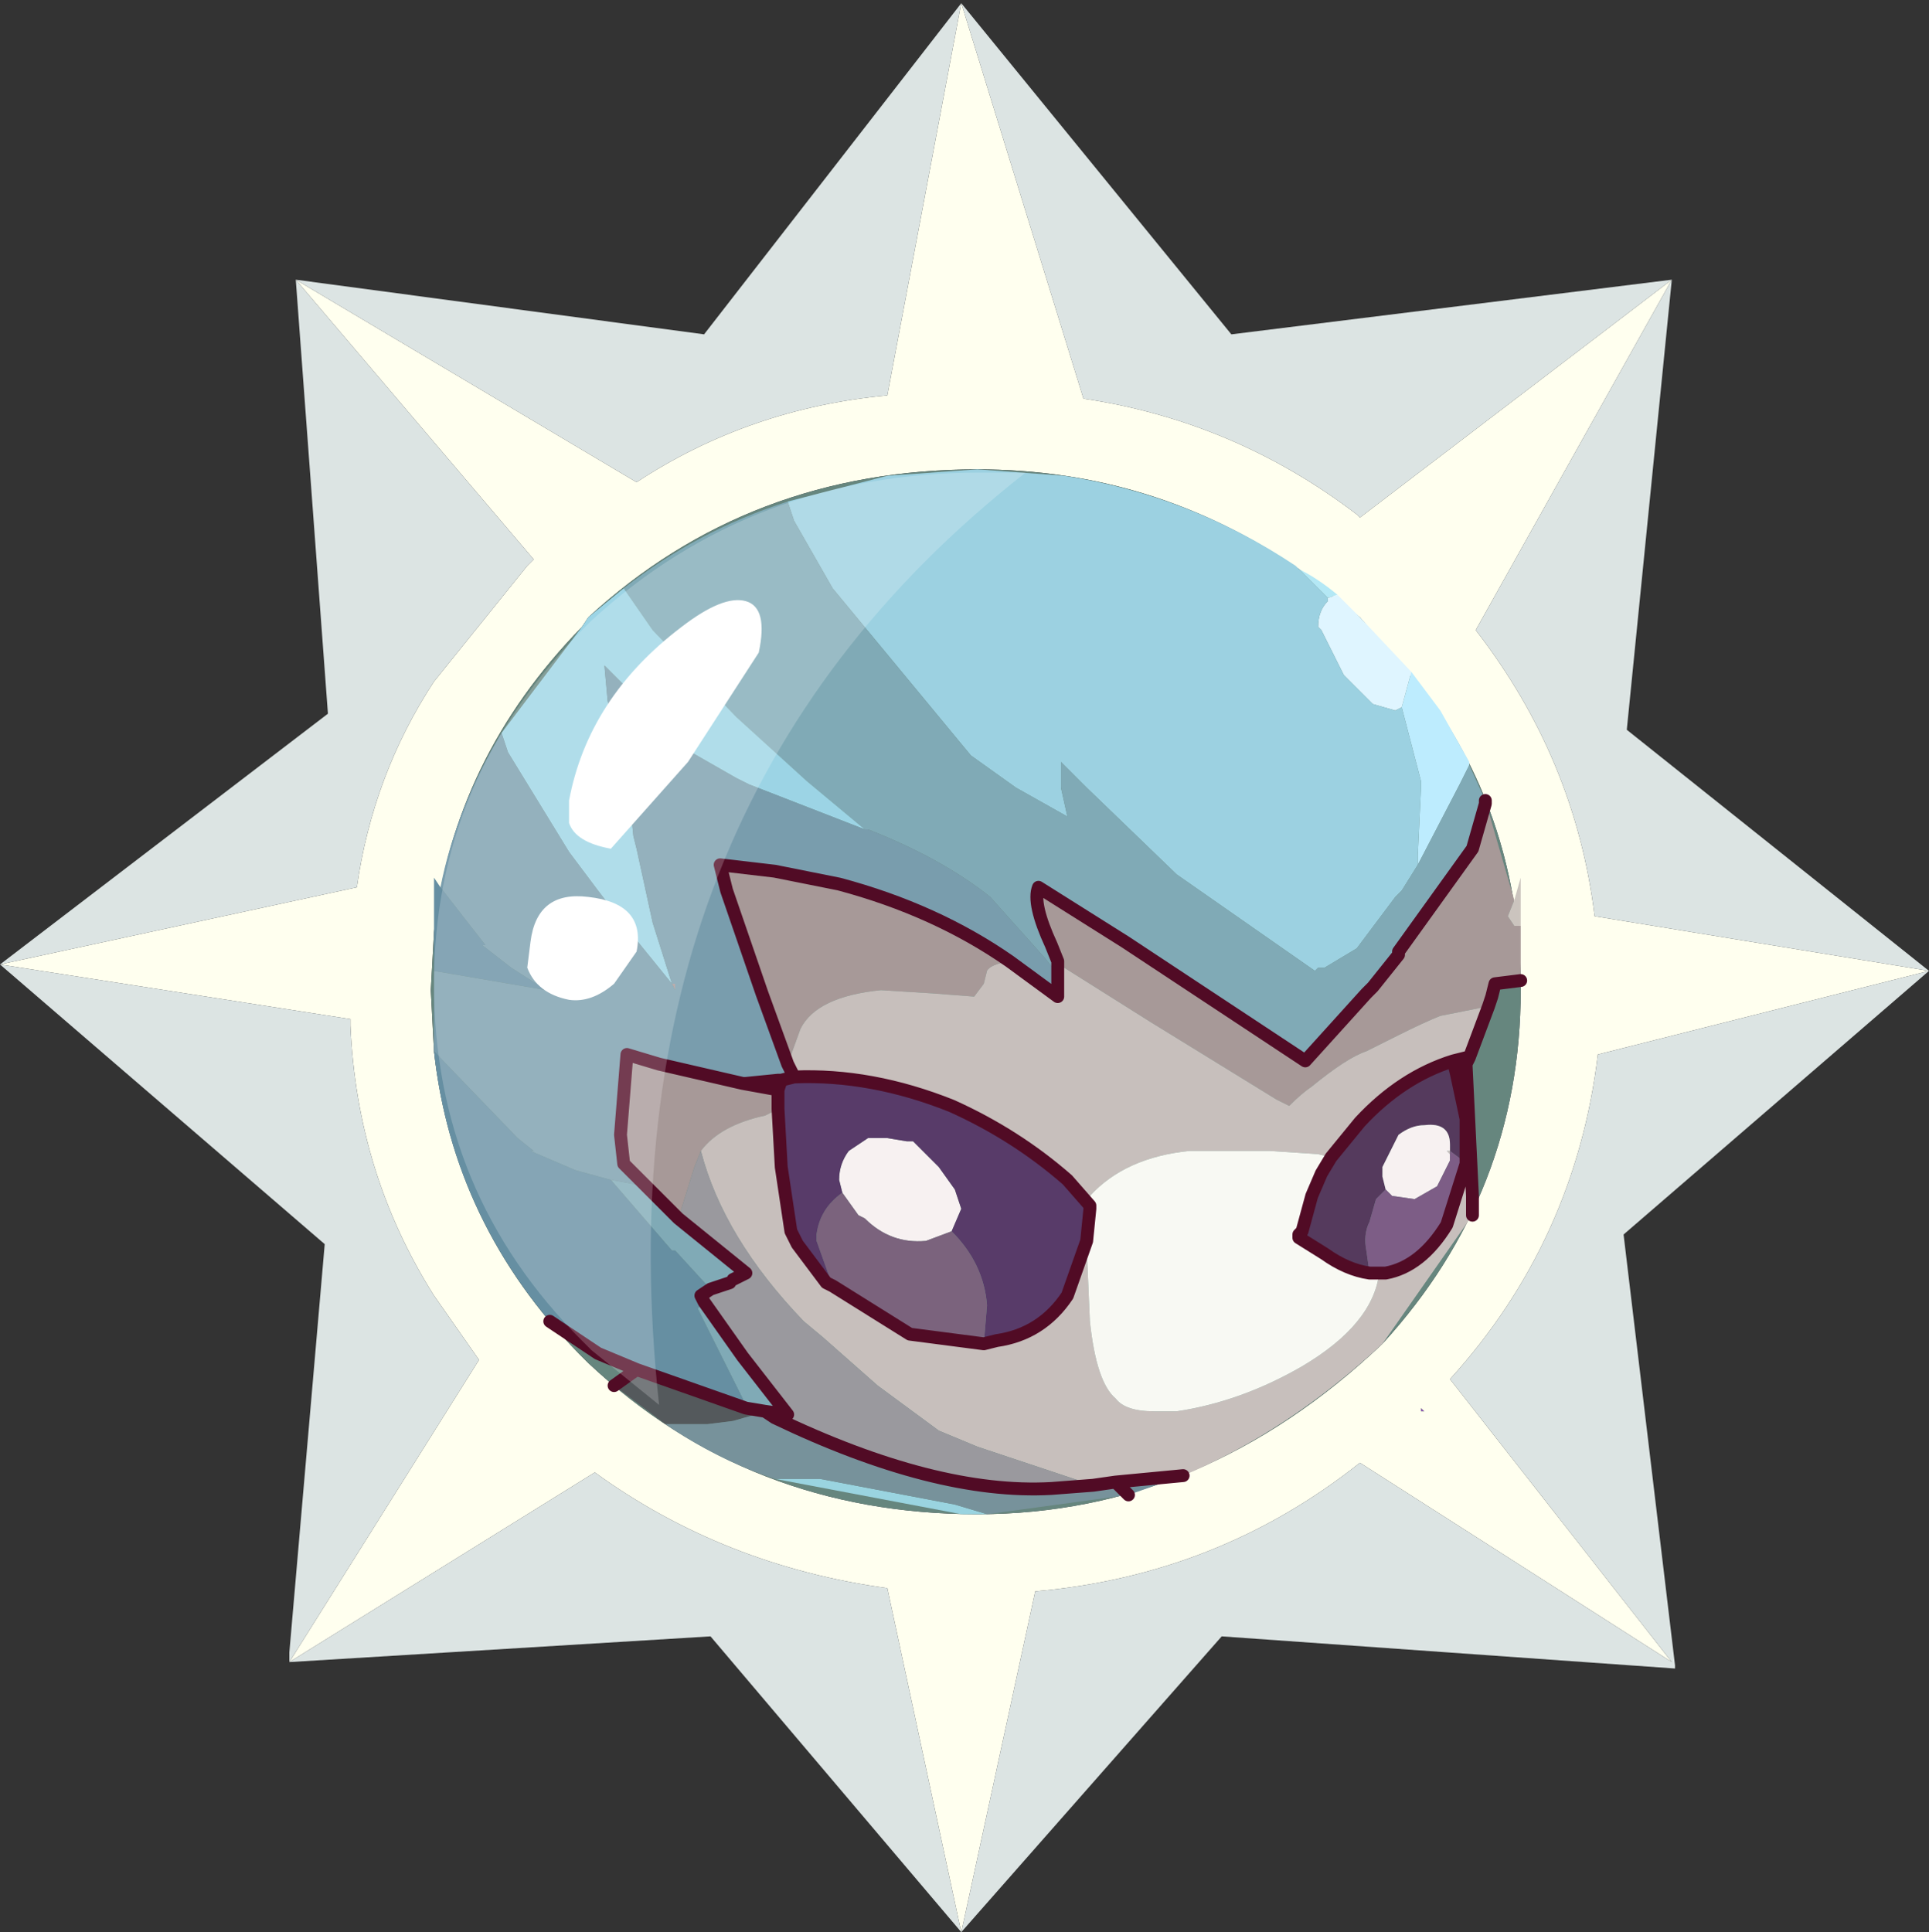 <?xml version="1.0" encoding="UTF-8" standalone="no"?>
<svg xmlns:ffdec="https://www.free-decompiler.com/flash" xmlns:xlink="http://www.w3.org/1999/xlink" ffdec:objectType="frame" height="30.05px" width="30.0px" xmlns="http://www.w3.org/2000/svg">
  <rect width="100%" height="100%" fill="#333333" stroke="none"/>
  <g transform="matrix(1.0, 0.0, 0.0, 1.0, 0.0, 0.0)">
    <use ffdec:characterId="1" height="30.0" transform="matrix(1.0, 0.0, 0.0, 1.0, 0.0, 0.0)" width="30.0" xlink:href="#shape0"/>
    <use ffdec:characterId="3" height="30.0" transform="matrix(1.0, 0.0, 0.0, 1.0, 0.0, 0.05)" width="30.0" xlink:href="#sprite0"/>
  </g>
  <defs>
    <g id="shape0" transform="matrix(1.0, 0.0, 0.0, 1.0, 0.0, 0.0)">
      <path d="M0.0 0.0 L30.0 0.0 30.0 30.0 0.0 30.0 0.0 0.0" fill="#33cc66" fill-opacity="0.0" fill-rule="evenodd" stroke="none"/>
    </g>
    <g id="sprite0" transform="matrix(1.0, 0.0, 0.0, 1.0, 0.0, 0.0)">
      <use ffdec:characterId="2" height="30.0" transform="matrix(1.0, 0.0, 0.0, 1.0, 0.0, 0.0)" width="30.0" xlink:href="#shape1"/>
    </g>
    <g id="shape1" transform="matrix(1.0, 0.0, 0.0, 1.0, 0.0, 0.0)">
      <path d="M22.1 21.9 L22.1 21.85 22.15 21.9 22.1 21.9" fill="url(#gradient0)" fill-rule="evenodd" stroke="none"/>
      <path d="M21.1 7.95 L21.15 8.0 26.0 4.3 22.95 9.75 Q24.5 11.75 24.8 14.2 L30.0 15.05 24.85 16.35 Q24.5 19.25 22.55 21.4 L26.0 25.8 21.15 22.7 Q18.95 24.45 16.1 24.7 L14.95 30.0 13.8 24.65 Q11.25 24.3 9.25 22.85 L4.5 25.8 7.45 21.1 6.75 20.1 Q5.55 18.2 5.45 15.9 L5.45 15.8 0.0 14.95 5.55 13.75 Q5.8 12.0 6.75 10.55 L8.2 8.75 8.3 8.65 4.6 4.3 9.9 7.45 Q11.65 6.3 13.8 6.1 L14.95 0.0 16.85 6.15 Q19.2 6.5 21.1 7.95 M21.15 9.55 L20.2 8.8 Q17.95 7.25 15.2 7.25 11.65 7.25 9.15 9.55 L9.05 9.7 Q7.05 11.75 6.75 14.45 L6.7 15.35 6.75 16.3 Q7.05 19.0 9.0 21.0 L9.15 21.15 Q11.65 23.5 15.2 23.5 18.7 23.5 21.5 20.85 23.65 18.5 23.65 15.35 23.65 12.85 22.3 10.9 L21.15 9.55 M22.1 21.9 L22.15 21.9 22.1 21.85 22.1 21.9" fill="#ffffef" fill-rule="evenodd" stroke="none"/>
      <path d="M21.1 7.95 Q19.2 6.5 16.85 6.15 L14.95 0.0 13.8 6.1 Q11.65 6.3 9.9 7.45 L4.6 4.3 8.3 8.65 8.2 8.75 6.75 10.55 Q5.8 12.0 5.55 13.75 L0.0 14.95 5.45 15.8 5.45 15.9 Q5.55 18.2 6.75 20.1 L7.45 21.1 4.5 25.8 9.25 22.85 Q11.25 24.3 13.8 24.65 L14.95 30.0 16.1 24.7 Q18.95 24.45 21.15 22.7 L26.0 25.8 22.55 21.4 Q24.5 19.25 24.85 16.35 L30.0 15.05 24.8 14.2 Q24.5 11.75 22.95 9.75 L26.0 4.3 21.15 8.0 21.1 7.95 M25.3 11.3 L30.0 15.05 25.25 19.15 26.05 25.85 26.05 25.9 19.0 25.4 14.95 30.0 11.05 25.4 4.5 25.8 4.5 25.65 5.05 19.3 0.0 14.95 5.1 11.05 4.6 4.3 10.95 5.15 14.95 0.0 19.15 5.15 26.0 4.3 25.3 11.3" fill="#dce4e3" fill-rule="evenodd" stroke="none"/>
      <path d="M21.15 9.55 L22.3 10.9 Q23.65 12.85 23.65 15.35 23.65 18.5 21.5 20.85 18.7 23.5 15.2 23.5 11.65 23.5 9.15 21.15 L9.0 21.0 Q7.05 19.0 6.75 16.3 L6.7 15.35 6.75 14.45 Q7.05 11.75 9.05 9.7 L9.15 9.55 Q11.65 7.25 15.2 7.25 17.95 7.25 20.2 8.8 L21.15 9.55" fill="#66867e" fill-rule="evenodd" stroke="none"/>
      <path d="M20.8 9.2 L20.65 9.25 20.15 8.75 20.2 8.8 Q20.5 8.95 20.8 9.2" fill="#b4e8f5" fill-rule="evenodd" stroke="none"/>
      <path d="M20.65 9.25 L20.8 9.2 21.15 9.55 21.95 10.4 21.8 10.95 21.7 11.0 21.35 10.9 20.9 10.45 20.55 9.75 20.5 9.7 Q20.5 9.45 20.65 9.3 L20.65 9.25" fill="#dff5ff" fill-rule="evenodd" stroke="none"/>
      <path d="M21.8 10.95 L21.95 10.4 22.4 11.0 22.85 11.8 22.85 11.85 22.7 12.15 22.05 13.4 22.05 13.25 22.1 12.2 22.1 12.1 21.8 10.95" fill="#bdecfe" fill-rule="evenodd" stroke="none"/>
      <path d="M20.65 9.25 L20.65 9.3 Q20.5 9.45 20.5 9.7 L20.55 9.75 20.9 10.45 21.35 10.9 21.7 11.0 21.8 10.95 22.1 12.1 22.1 12.2 22.05 13.25 22.05 13.4 21.8 13.8 21.7 13.9 21.1 14.7 20.6 15.0 20.5 15.0 20.45 15.05 18.3 13.55 16.9 12.2 16.5 11.8 16.5 11.95 16.5 12.2 16.6 12.65 15.8 12.2 15.1 11.7 12.95 9.1 12.35 8.05 12.25 7.75 13.8 7.35 15.2 7.25 16.55 7.35 Q18.5 7.65 20.15 8.75 L20.65 9.25" fill="#9cd1e1" fill-rule="evenodd" stroke="none"/>
      <path d="M23.1 12.4 L23.55 13.95 23.45 14.2 23.55 14.35 23.65 14.35 23.65 15.2 23.25 15.25 23.2 15.45 23.15 15.6 22.4 15.75 Q22.15 15.85 21.75 16.05 L21.25 16.3 Q20.95 16.4 20.4 16.85 20.25 16.95 20.05 17.15 L19.85 17.05 17.9 15.85 16.55 15.0 16.45 14.9 16.35 14.65 Q16.05 14.0 16.15 13.75 L17.5 14.6 20.3 16.45 21.25 15.4 21.35 15.3 21.75 14.8 21.75 14.75 22.9 13.15 23.1 12.45 23.1 12.4 M12.1 17.2 L11.9 17.3 Q11.2 17.45 10.9 17.85 L10.8 18.1 10.55 18.9 10.5 18.85 10.05 18.4 9.7 18.05 9.65 17.6 9.75 16.35 10.25 16.5 11.55 16.8 12.1 16.9 12.1 17.15 12.1 17.2 M15.7 14.9 Q15.4 14.95 15.35 15.05 L15.3 15.25 15.15 15.45 14.5 15.4 13.7 15.35 Q12.7 15.45 12.45 15.95 L12.25 16.5 11.85 15.4 11.3 13.8 11.2 13.4 12.05 13.5 13.05 13.7 Q14.55 14.1 15.7 14.9 M10.5 15.35 L10.45 15.25 10.5 15.25 10.5 15.35" fill="#a79998" fill-rule="evenodd" stroke="none"/>
      <path d="M22.85 11.85 L23.1 12.4 23.1 12.45 22.9 13.15 21.75 14.75 21.75 14.8 21.35 15.3 21.25 15.4 20.3 16.45 17.5 14.6 16.15 13.75 Q16.05 14.0 16.35 14.65 L16.45 14.9 16.45 15.1 16.25 14.85 15.4 13.9 Q14.65 13.3 13.5 12.85 L13.45 12.85 12.55 12.1 11.45 11.1 10.15 9.75 9.7 9.1 Q10.85 8.2 12.25 7.75 L12.35 8.05 12.95 9.1 15.1 11.7 15.8 12.2 16.6 12.65 16.5 12.2 16.5 11.95 16.5 11.8 16.9 12.2 18.3 13.55 20.45 15.05 20.5 15.0 20.6 15.0 21.1 14.7 21.7 13.9 21.8 13.8 22.05 13.4 22.7 12.15 22.85 11.85 M10.05 18.4 L10.5 18.85 10.55 18.9 11.6 19.75 11.4 19.85 11.35 19.9 11.05 20.0 10.5 19.4 10.45 19.4 9.5 18.3 10.05 18.4 M11.6 21.85 L11.55 21.7 10.85 20.3 10.95 20.2 11.55 21.05 12.25 21.95 11.9 21.9 11.6 21.85" fill="#80aab6" fill-rule="evenodd" stroke="none"/>
      <path d="M23.55 13.95 L23.65 13.6 23.65 14.35 23.55 14.35 23.45 14.2 23.55 13.95" fill="#cbc4be" fill-rule="evenodd" stroke="none"/>
      <path d="M20.7 17.95 L21.15 17.4 Q21.8 16.7 22.6 16.45 L22.65 16.65 22.8 17.35 22.8 18.0 22.8 18.05 22.75 18.0 22.55 17.85 22.55 17.75 Q22.55 17.4 22.15 17.45 21.95 17.45 21.75 17.6 L21.5 18.1 21.5 18.25 21.55 18.45 21.4 18.6 21.3 18.95 Q21.2 19.15 21.25 19.4 L21.3 19.75 Q20.95 19.7 20.6 19.45 L20.2 19.2 20.2 19.15 20.25 19.1 20.4 18.55 20.55 18.2 20.7 17.95" fill="#553a5d" fill-rule="evenodd" stroke="none"/>
      <path d="M23.15 15.6 L22.85 16.4 22.8 16.5 22.9 18.55 22.9 18.85 21.5 20.85 Q20.05 22.2 18.4 22.9 L17.35 23.0 17.0 23.05 15.2 22.45 14.6 22.2 13.65 21.5 12.8 20.75 12.5 20.5 Q11.25 19.2 10.9 17.85 11.2 17.45 11.9 17.3 L12.1 17.2 12.15 18.1 12.3 19.1 12.4 19.3 12.85 19.9 12.95 19.95 14.15 20.7 15.3 20.85 15.5 20.8 Q16.2 20.7 16.6 20.1 L16.9 19.25 16.9 19.35 16.95 20.5 Q17.05 21.45 17.35 21.7 17.5 21.9 17.95 21.9 L18.2 21.9 18.3 21.9 Q19.3 21.75 20.25 21.2 21.35 20.55 21.45 19.75 L21.55 19.75 Q22.1 19.65 22.5 19.0 L22.8 18.05 22.8 18.0 22.8 17.35 22.65 16.65 22.6 16.45 Q21.8 16.7 21.15 17.4 L20.7 17.95 20.5 17.9 19.75 17.85 19.05 17.85 18.5 17.85 Q17.5 17.95 16.95 18.55 L16.95 18.7 16.6 18.3 Q15.8 17.6 14.8 17.15 13.55 16.65 12.35 16.7 L12.25 16.5 12.45 15.95 Q12.7 15.45 13.7 15.35 L14.5 15.4 15.15 15.45 15.3 15.25 15.35 15.05 Q15.4 14.95 15.7 14.9 L16.45 15.45 16.45 15.1 16.45 14.9 16.55 15.0 17.9 15.85 19.85 17.05 20.05 17.15 Q20.25 16.95 20.4 16.85 20.95 16.4 21.25 16.3 L21.75 16.05 Q22.15 15.85 22.4 15.75 L23.15 15.6 M22.55 17.9 L22.5 17.85 22.55 17.85 22.55 17.9 M22.85 16.4 L22.8 16.4 22.6 16.45 22.8 16.4 22.85 16.4" fill="#c7bfbc" fill-rule="evenodd" stroke="none"/>
      <path d="M20.7 17.95 L20.55 18.2 20.4 18.55 20.25 19.1 20.2 19.15 20.2 19.2 20.6 19.45 Q20.95 19.7 21.3 19.75 L21.45 19.75 Q21.35 20.55 20.25 21.2 19.3 21.75 18.3 21.9 L18.2 21.9 17.95 21.9 Q17.5 21.9 17.35 21.7 17.05 21.45 16.95 20.5 L16.9 19.35 16.9 19.25 16.95 18.75 16.95 18.7 16.95 18.55 Q17.5 17.95 18.5 17.85 L19.05 17.85 19.75 17.85 20.5 17.9 20.7 17.95" fill="#f8f9f3" fill-rule="evenodd" stroke="none"/>
      <path d="M21.55 18.45 L21.5 18.25 21.5 18.1 21.75 17.6 Q21.95 17.45 22.15 17.45 22.55 17.4 22.55 17.75 L22.55 17.85 22.5 17.85 22.55 17.9 22.55 18.0 22.35 18.4 22.0 18.6 21.65 18.55 21.55 18.45 M13.1 18.5 L13.05 18.3 Q13.05 18.05 13.2 17.85 L13.5 17.65 13.75 17.65 13.8 17.65 14.1 17.7 14.2 17.7 14.5 18.0 14.6 18.1 14.85 18.45 14.95 18.75 14.8 19.1 14.4 19.25 Q13.85 19.3 13.45 18.9 L13.35 18.85 13.1 18.5" fill="#f7f1f1" fill-rule="evenodd" stroke="none"/>
      <path d="M21.3 19.75 L21.25 19.4 Q21.2 19.15 21.3 18.95 L21.4 18.6 21.55 18.45 21.65 18.55 22.0 18.6 22.35 18.4 22.55 18.0 22.55 17.9 22.55 17.85 22.75 18.0 22.8 18.05 22.5 19.0 Q22.1 19.65 21.55 19.75 L21.45 19.75 21.3 19.75" fill="#7d5d86" fill-rule="evenodd" stroke="none"/>
      <path d="M7.8 11.35 L9.05 9.7 9.15 9.55 9.7 9.1 10.15 9.75 11.45 11.1 12.55 12.1 13.45 12.85 11.65 12.15 11.45 12.05 10.75 11.65 9.4 10.3 9.45 10.85 9.8 12.45 9.85 12.95 9.9 13.15 10.15 14.3 10.45 15.25 9.8 14.45 9.3 13.8 8.85 13.2 7.9 11.65 7.8 11.35" fill="#9cd4e5" fill-rule="evenodd" stroke="none"/>
      <path d="M6.75 16.3 L6.75 15.05 8.5 15.35 7.95 15.0 7.5 14.65 7.55 14.65 6.85 13.75 Q7.1 12.5 7.8 11.35 L7.9 11.65 8.85 13.2 9.3 13.8 9.8 14.45 10.45 15.25 10.15 14.3 9.9 13.15 9.85 12.95 9.8 12.45 9.45 10.85 9.4 10.3 10.75 11.65 11.45 12.05 11.65 12.15 13.45 12.85 13.5 12.85 Q14.65 13.3 15.4 13.9 L16.25 14.85 16.45 15.1 16.45 15.45 15.7 14.9 Q14.55 14.1 13.05 13.7 L12.05 13.5 11.2 13.4 11.3 13.8 11.85 15.4 12.25 16.5 12.35 16.7 12.15 16.75 12.1 16.9 11.55 16.8 10.25 16.5 9.75 16.35 9.65 17.6 9.7 18.05 10.05 18.4 9.5 18.3 8.95 18.15 8.25 17.85 8.3 17.85 8.05 17.65 6.75 16.3 M10.5 15.35 L10.5 15.25 10.45 15.25 10.5 15.35 M11.55 16.8 L11.6 16.8 12.1 16.75 12.15 16.75 12.1 16.75 11.6 16.8 11.55 16.8" fill="#799dad" fill-rule="evenodd" stroke="none"/>
      <path d="M9.9 21.25 L9.3 21.0 8.55 20.5 Q7.0 18.65 6.75 16.3 L8.05 17.65 8.3 17.85 8.25 17.85 8.95 18.15 9.5 18.3 10.45 19.4 10.5 19.4 11.05 20.0 10.9 20.1 10.95 20.2 10.85 20.3 11.55 21.7 11.6 21.85 9.9 21.25 M6.75 15.05 L6.75 13.6 6.85 13.75 7.55 14.65 7.5 14.65 7.95 15.0 8.5 15.35 6.75 15.05" fill="#668fa2" fill-rule="evenodd" stroke="none"/>
      <path d="M10.35 22.1 L9.55 21.5 9.9 21.25 11.6 21.85 11.9 21.9 12.05 22.0 11.75 21.95 11.4 22.05 11.0 22.1 10.35 22.1" fill="#54595c" fill-rule="evenodd" stroke="none"/>
      <path d="M15.35 23.5 L14.95 23.5 12.05 22.95 12.65 22.95 12.75 22.95 14.85 23.35 15.35 23.5" fill="#9ad4e0" fill-rule="evenodd" stroke="none"/>
      <path d="M17.55 23.2 L15.35 23.5 14.85 23.35 12.75 22.95 12.65 22.95 12.05 22.95 Q11.15 22.65 10.35 22.1 L11.0 22.1 11.4 22.05 11.75 21.95 12.05 22.0 Q14.55 23.2 16.35 23.1 L17.0 23.05 17.35 23.0 17.4 23.05 17.55 23.2" fill="#77929b" fill-rule="evenodd" stroke="none"/>
      <path d="M16.9 19.25 L16.6 20.1 Q16.2 20.7 15.5 20.8 L15.3 20.85 15.35 20.25 Q15.3 19.6 14.8 19.1 L14.95 18.75 14.85 18.45 14.6 18.1 14.5 18.0 14.2 17.7 14.1 17.7 13.8 17.65 13.75 17.65 13.5 17.65 13.2 17.85 Q13.05 18.05 13.05 18.3 L13.1 18.5 Q12.75 18.75 12.7 19.15 L12.7 19.25 12.95 19.95 12.85 19.9 12.4 19.3 12.3 19.1 12.15 18.1 12.1 17.2 12.1 17.15 12.1 16.9 12.15 16.75 12.35 16.7 Q13.55 16.65 14.8 17.15 15.8 17.6 16.6 18.3 L16.95 18.7 16.95 18.75 16.9 19.25" fill="#583b69" fill-rule="evenodd" stroke="none"/>
      <path d="M10.9 17.85 Q11.25 19.2 12.5 20.5 L12.8 20.75 13.65 21.5 14.6 22.2 15.2 22.45 17.0 23.05 16.35 23.1 Q14.55 23.2 12.05 22.0 L11.9 21.9 12.25 21.95 11.55 21.05 10.95 20.2 10.9 20.1 11.05 20.0 11.35 19.9 11.4 19.85 11.6 19.75 10.55 18.9 10.8 18.1 10.9 17.85" fill="#9a999e" fill-rule="evenodd" stroke="none"/>
      <path d="M15.3 20.85 L14.15 20.7 12.95 19.95 12.7 19.25 12.7 19.15 Q12.75 18.75 13.1 18.5 L13.35 18.85 13.45 18.9 Q13.85 19.3 14.4 19.25 L14.8 19.1 Q15.3 19.6 15.35 20.25 L15.3 20.85" fill="#7b637d" fill-rule="evenodd" stroke="none"/>
      <path d="M18.4 22.9 L17.55 23.2 17.4 23.05 17.35 23.0 18.4 22.9" fill="#6f8f9a" fill-rule="evenodd" stroke="none"/>
      <path d="M23.65 15.2 L23.25 15.25 23.2 15.45 23.15 15.6 22.85 16.4 22.8 16.5 22.9 18.55 22.9 18.85 M9.55 21.5 L9.9 21.25 9.3 21.0 8.55 20.5 M16.45 14.9 L16.35 14.65 Q16.05 14.0 16.15 13.75 L17.5 14.6 20.3 16.45 21.25 15.4 21.35 15.3 21.75 14.8 21.75 14.75 22.9 13.15 23.1 12.45 23.1 12.4 M22.8 18.05 L22.8 18.0 22.8 17.35 22.65 16.65 22.6 16.45 Q21.8 16.7 21.15 17.4 L20.7 17.95 20.55 18.2 20.4 18.55 20.25 19.1 20.2 19.15 20.2 19.2 20.6 19.45 Q20.95 19.7 21.3 19.75 L21.45 19.75 21.55 19.75 Q22.1 19.65 22.5 19.0 L22.8 18.05 M16.9 19.25 L16.6 20.1 Q16.2 20.7 15.5 20.8 L15.3 20.85 14.15 20.7 12.95 19.95 12.85 19.9 12.4 19.3 12.3 19.1 12.15 18.1 12.1 17.2 12.1 17.15 12.1 16.9 11.55 16.8 10.25 16.5 9.75 16.35 9.65 17.6 9.7 18.05 10.05 18.4 10.5 18.85 10.55 18.9 11.6 19.75 11.4 19.85 M17.0 23.05 L17.35 23.0 18.4 22.9 M16.45 14.9 L16.45 15.1 16.45 15.45 15.7 14.9 Q14.55 14.1 13.05 13.7 L12.05 13.5 11.2 13.4 11.3 13.8 11.85 15.4 12.25 16.5 12.35 16.7 Q13.55 16.65 14.8 17.15 15.8 17.6 16.6 18.3 L16.95 18.7 16.95 18.75 16.9 19.25 M22.6 16.45 L22.8 16.4 22.85 16.4 M11.05 20.0 L11.35 19.9 M12.15 16.75 L12.1 16.75 11.6 16.8 11.55 16.8 M12.35 16.7 L12.15 16.75 12.1 16.9 M10.95 20.2 L10.9 20.1 11.05 20.0 M10.95 20.2 L11.55 21.05 12.25 21.95 11.9 21.9 12.05 22.0 Q14.55 23.2 16.35 23.1 L17.0 23.05 M11.9 21.9 L11.6 21.85 9.9 21.25 M17.55 23.2 L17.4 23.05 17.35 23.0" fill="none" stroke="#510b25" stroke-linecap="round" stroke-linejoin="round" stroke-width="0.2"/>
      <path d="M15.25 7.3 L15.95 7.3 Q9.25 12.55 10.25 21.8 L9.2 20.95 9.05 20.8 Q6.75 18.5 6.75 15.25 6.75 12.05 9.1 9.7 L9.2 9.6 Q11.7 7.3 15.25 7.3" fill="#ffffff" fill-opacity="0.2" fill-rule="evenodd" stroke="none"/>
      <path d="M11.6 9.3 Q11.95 9.4 11.8 10.1 L10.7 11.8 9.5 13.15 Q8.95 13.05 8.85 12.75 L8.85 12.4 Q9.15 10.8 10.6 9.7 11.25 9.2 11.6 9.3 M9.9 14.75 L9.55 15.25 Q9.2 15.55 8.85 15.5 8.35 15.4 8.2 15.0 L8.25 14.6 Q8.35 13.8 9.15 13.9 10.05 14.0 9.9 14.75" fill="#ffffff" fill-rule="evenodd" stroke="none"/>
    </g>
    <linearGradient gradientTransform="matrix(0.007, 0.0, 0.0, 0.005, 20.5, 25.9)" gradientUnits="userSpaceOnUse" id="gradient0" spreadMethod="pad" x1="-819.2" x2="819.2">
      <stop offset="0.0" stop-color="#65298e"/>
      <stop offset="1.0" stop-color="#9a6cc5"/>
    </linearGradient>
  </defs>
</svg>
